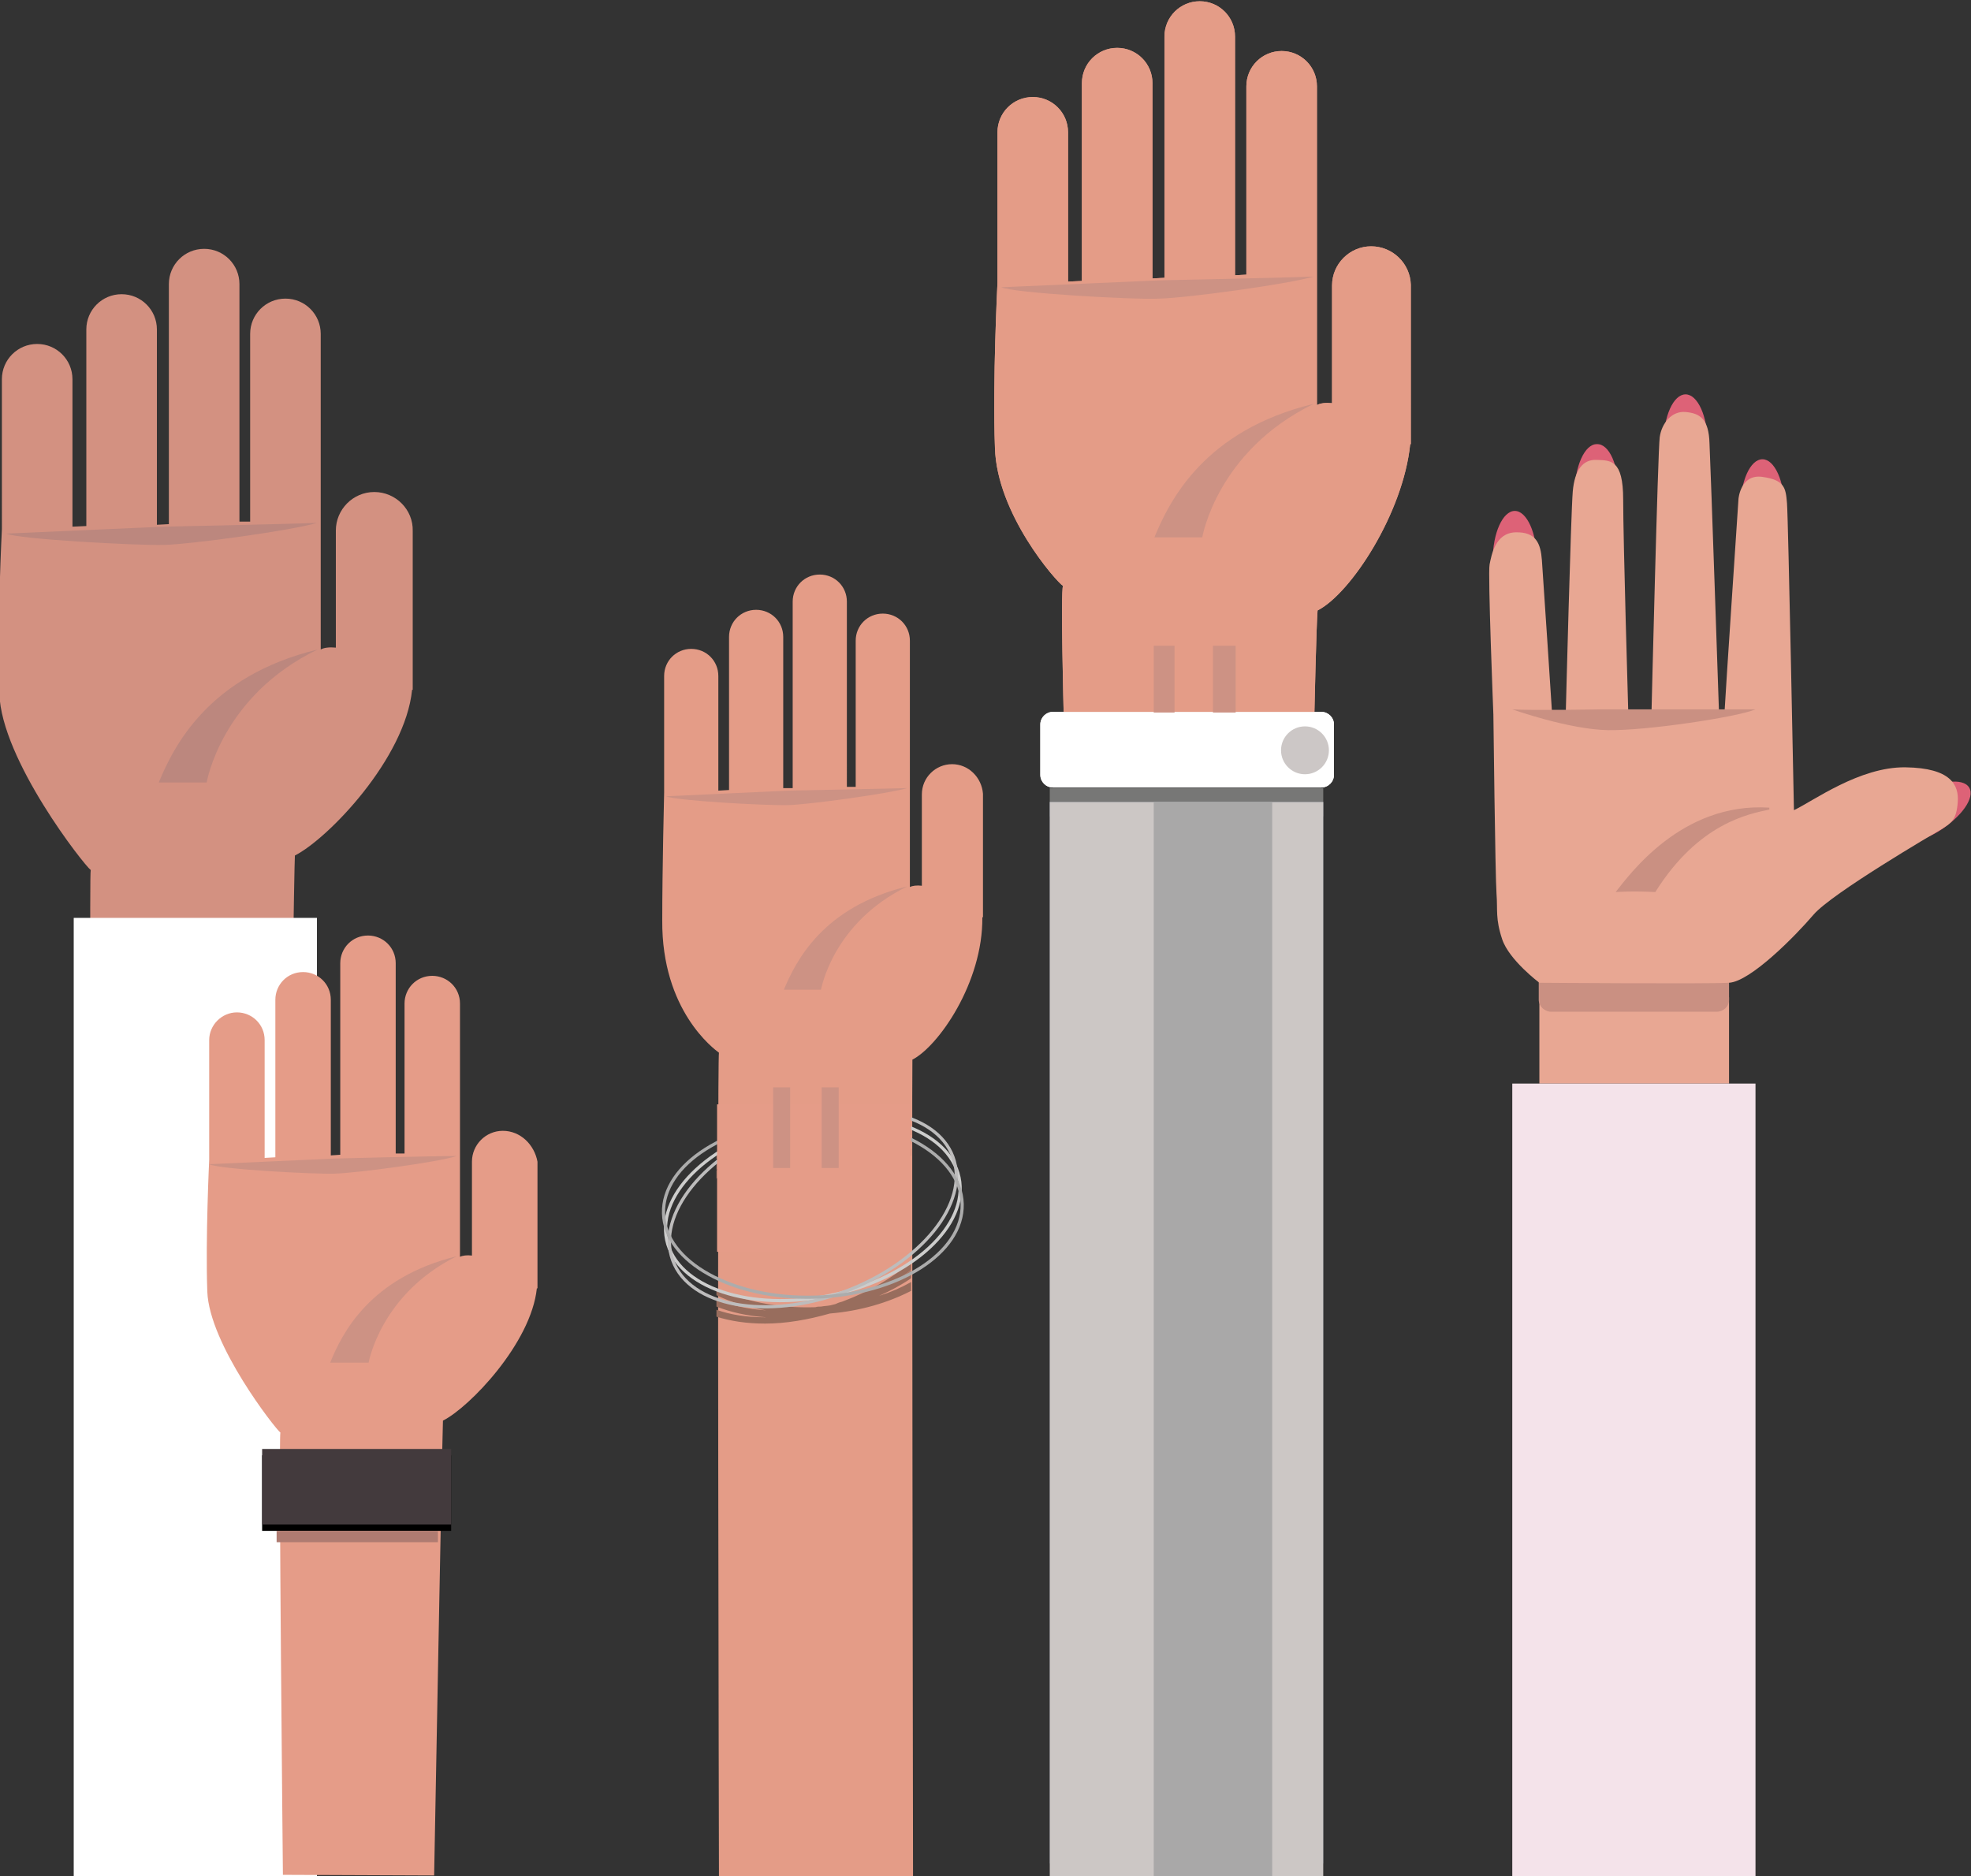<?xml version="1.0" encoding="utf-8"?>
<!-- Generator: Adobe Illustrator 19.2.1, SVG Export Plug-In . SVG Version: 6.00 Build 0)  -->
<svg version="1.1" id="Capa_1" xmlns="http://www.w3.org/2000/svg" xmlns:xlink="http://www.w3.org/1999/xlink" x="0px" y="0px"
	 viewBox="0 0 312.8 297.8" style="enable-background:new 0 0 312.8 297.8;" xml:space="preserve">
<rect x="0" y="0" width="312.8" height="297.8" fill="#333333" stroke="none"/>
<style type="text/css">
	.st0{fill:#DD6277;}
	.st1{fill:#E8A793;}
	.st2{fill:#CA9082;}
	.st3{fill:#F4E3EA;}
	.st4{fill:#777776;}
	.st5{fill:#FFFFFF;}
	.st6{fill:#E49C87;}
	.st7{fill:#CD9284;}
	.st8{fill:#5E6979;}
	.st9{fill:#555C67;}
	.st10{fill:#CCC7C6;}
	.st11{fill:#CCC7C5;}
	.st12{fill:#A9A8A8;}
	.st13{fill:#986D5D;}
	.st14{fill:none;stroke:#CDCDCC;stroke-width:0.5;stroke-miterlimit:10;}
	.st15{fill:none;stroke:#BDBCBC;stroke-width:0.5;stroke-miterlimit:10;}
	.st16{fill:none;stroke:#ACACAC;stroke-width:0.5;stroke-miterlimit:10;}
	.st17{fill:#E59C88;}
	.st18{fill:#D39181;}
	.st19{fill:#BC877E;}
	.st20{fill:#433A3D;}
	.st21{fill:#AF7B71;}
</style>
<g>
	<g>
		<path class="st0" d="M243.9,88.9c0,4.3-1.6,7.8-3.5,7.8c-1.9,0-3.5-3.5-3.5-7.8s1.6-7.8,3.5-7.8C242.3,81.1,243.9,84.6,243.9,88.9
			z"/>
		<path class="st0" d="M256.9,78.3c0,4.3-1.6,7.8-3.5,7.8c-1.9,0-3.5-3.5-3.5-7.8s1.6-7.8,3.5-7.8C255.4,70.4,256.9,73.9,256.9,78.3
			z"/>
		<ellipse class="st0" cx="267.5" cy="70.4" rx="3.5" ry="7.8"/>
		<ellipse class="st0" cx="279.7" cy="80.7" rx="3.5" ry="7.8"/>
		<path class="st0" d="M307.6,132c-3.7,2.2-7.5,2.7-8.5,1.1c-1-1.6,1.2-4.8,4.9-7c3.7-2.2,7.5-2.7,8.5-1.1
			C313.5,126.6,311.3,129.7,307.6,132z"/>
		<rect x="244.3" y="158.3" class="st1" width="30.1" height="13.7"/>
		<path class="st2" d="M274.4,158.7c0,1.1-0.9,1.9-2,1.9h-26.2c-1.1,0-2-0.9-2-1.9V156c0-1.1,0.9-2,2-2h26.2c1.1,0,2,0.9,2,2V158.7z
			"/>
		<g>
			<path class="st1" d="M273.7,112.8c0.1-2.2,2.2-33.6,2.2-33.6s0.3-4,3.8-3.5c3.5,0.5,3.7,1.7,3.9,4.2c0.2,2.5,1.1,48.7,1.1,48.7
				c3-1.4,10.4-6.9,17.7-6.8c7.2,0.1,8.5,2.8,8.3,5.5c-0.2,2.8-1,3.3-2.4,4.2c-1.5,0.9-17.6,10.3-20.5,13.7
				c-2.9,3.4-10,10.6-13.4,10.8c-3.4,0.2-30.1,0-30.1,0s-4.8-3.6-5.9-6.9c-1.1-3.3-0.7-4.6-0.9-7.2c-0.2-2.6-0.5-28.5-0.5-28.5
				s-0.9-22.4-0.6-23.8c0.3-1.5,0.9-5,4.1-5.1c3.3-0.1,4,1.8,4.2,4.4c0.2,2.6,1.6,24.1,1.6,24.1l2.2-0.2c0,0,0.8-31.3,1.1-34.8
				c0.3-3.4,1.6-5.1,3.8-5c2.2,0.1,4.2-0.1,4.2,6.3c0,6.4,0.8,33.5,0.8,33.5l3.7,0.1c0,0,1-41.3,1.3-43.5c0.3-2.2,1.9-4.2,4.1-4
				c2.2,0.2,3.7,1,3.8,5c0.2,4,1.5,42.5,1.5,42.5L273.7,112.8z"/>
			<path class="st2" d="M254.2,112.6h24.4c-2.8,1.2-17.2,3.4-23.4,3.3c-6.2-0.1-15.2-3.3-15.2-3.3
				C242.9,112.8,254.2,112.6,254.2,112.6z"/>
			<path class="st2" d="M280.8,128.5c-3.2,0.7-11.2,2.1-18.1,13.1c-3.7-0.2-6.3,0-6.3,0c2.1-2.6,10.4-14.3,24.4-13.4"/>
		</g>
		<rect x="240" y="172" class="st3" width="38.6" height="125.8"/>
	</g>
	<g>
		<rect x="166.6" y="125.1" class="st4" width="43.4" height="4.5"/>
		<g>
			<path class="st5" d="M211.7,123c0,1.1-0.9,2-2,2h-42.6c-1.1,0-2-0.9-2-2v-8c0-1.1,0.9-2,2-2h42.6c1.1,0,2,0.9,2,2V123z"/>
			<g>
				<g>
					<g>
						<path class="st6" d="M217.6,39.1c-3.4,0-6.2,2.8-6.2,6.2V64c-1-0.1-1.9,0-2.4,0.3V47.6v-4.2V13.7c0-3.1-2.5-5.6-5.6-5.6
							s-5.6,2.5-5.6,5.6v29.9l-1.8,0.1V5.8c0-3.1-2.5-5.6-5.6-5.6s-5.6,2.5-5.6,5.6v38.3l-1.9,0.1v-31c0-3.1-2.5-5.6-5.6-5.6
							c-3.1,0-5.6,2.5-5.6,5.6v31.4l-2.2,0.1V21c0-3.1-2.5-5.6-5.6-5.6c-3.1,0-5.6,2.5-5.6,5.6v23.9c0,0-0.8,15.7-0.4,26.2
							c0.3,10.5,9.7,21.2,10.8,21.9c-0.4,0.9,0.1,20,0.1,20h39.8c0,0,0.3-13.6,0.5-16.1c5.3-2.7,13.6-15.5,14.7-26.4h0.1V45.2
							C223.8,41.8,221,39.1,217.6,39.1z"/>
						<path class="st7" d="M184,44.5l-25.1,1.1c1.9,0.9,20.7,2,25.1,1.8c4.4-0.1,20.5-2.3,24.5-3.5C203.6,44.1,184,44.5,184,44.5z"
							/>
						<path class="st7" d="M190.8,85.3c0,0,2.3-13.7,17.7-21.2c-17.4,4.2-22.9,15.4-25.3,21.2C186.2,85.3,190.8,85.3,190.8,85.3z"/>
					</g>
					<rect x="183.1" y="102.5" class="st7" width="3.3" height="10.6"/>
					<rect x="192.5" y="102.5" class="st7" width="3.6" height="10.6"/>
				</g>
				<circle class="st8" cx="207.1" cy="119.1" r="3.8"/>
				<rect x="166.6" y="127.3" class="st8" width="43.4" height="168.5"/>
				<rect x="183.1" y="127.3" class="st9" width="18.8" height="168.5"/>
			</g>
		</g>
		<g>
			<path class="st5" d="M211.7,123c0,1.1-0.9,2-2,2h-42.6c-1.1,0-2-0.9-2-2v-8c0-1.1,0.9-2,2-2h42.6c1.1,0,2,0.9,2,2V123z"/>
			<g>
				<g>
					<g>
						<path class="st6" d="M217.6,39.1c-3.4,0-6.2,2.8-6.2,6.2V64c-1-0.1-1.9,0-2.4,0.3V47.6v-4.2V13.7c0-3.1-2.5-5.6-5.6-5.6
							s-5.6,2.5-5.6,5.6v29.9l-1.8,0.1V5.8c0-3.1-2.5-5.6-5.6-5.6s-5.6,2.5-5.6,5.6v38.3l-1.9,0.1v-31c0-3.1-2.5-5.6-5.6-5.6
							c-3.1,0-5.6,2.5-5.6,5.6v31.4l-2.2,0.1V21c0-3.1-2.5-5.6-5.6-5.6c-3.1,0-5.6,2.5-5.6,5.6v23.9c0,0-0.8,15.7-0.4,26.2
							c0.3,10.5,9.7,21.2,10.8,21.9c-0.4,0.9,0.1,20,0.1,20h39.8c0,0,0.3-13.6,0.5-16.1c5.3-2.7,13.6-15.5,14.7-26.4h0.1V45.2
							C223.8,41.8,221,39.1,217.6,39.1z"/>
						<path class="st7" d="M184,44.5l-25.1,1.1c1.9,0.9,20.7,2,25.1,1.8c4.4-0.1,20.5-2.3,24.5-3.5C203.6,44.1,184,44.5,184,44.5z"
							/>
						<path class="st7" d="M190.8,85.3c0,0,2.3-13.7,17.7-21.2c-17.4,4.2-22.9,15.4-25.3,21.2C186.2,85.3,190.8,85.3,190.8,85.3z"/>
					</g>
					<rect x="183.1" y="102.5" class="st7" width="3.3" height="10.6"/>
					<rect x="192.5" y="102.5" class="st7" width="3.6" height="10.6"/>
				</g>
				<circle class="st10" cx="207.1" cy="119.1" r="3.8"/>
				<rect x="166.6" y="127.3" class="st11" width="43.4" height="170.5"/>
				<rect x="183.1" y="127.3" class="st12" width="18.8" height="170.5"/>
			</g>
		</g>
	</g>
	<g>
		<path class="st6" d="M151.1,121.3c-2.6,0-4.8,2.1-4.8,4.8v14.5c-0.8-0.1-1.5,0-1.9,0.2v-12.9v-3.3v-22.9c0-2.4-1.9-4.3-4.3-4.3
			s-4.3,1.9-4.3,4.3v23.2l-1.4,0V95.5c0-2.4-1.9-4.3-4.3-4.3s-4.3,1.9-4.3,4.3v29.6l-1.5,0v-24c0-2.4-1.9-4.3-4.3-4.3
			s-4.3,1.9-4.3,4.3v24.3l-1.7,0.1v-18.2c0-2.4-1.9-4.3-4.3-4.3c-2.4,0-4.3,1.9-4.3,4.3v18.5c0,0-0.3,12.1-0.3,20.3
			c-0.1,14.3,8.2,20.4,9,21c-0.3,0.7,0,130.7,0,130.7h30.8c0,0-0.2-127.6-0.1-129.6c4.1-2.1,11.2-12.2,11.1-22.6h0.1v-19.6
			C155.8,123.4,153.7,121.3,151.1,121.3z"/>
		<path class="st7" d="M125.1,125.5l-19.4,0.9c1.5,0.7,16,1.5,19.4,1.4c3.4-0.1,15.8-1.8,18.9-2.7
			C140.2,125.2,125.1,125.5,125.1,125.5z"/>
		<path class="st7" d="M130.3,157.1c0,0,1.8-10.6,13.7-16.4c-13.5,3.3-17.7,11.9-19.6,16.4C126.7,157.1,130.3,157.1,130.3,157.1z"/>
	</g>
	<g>
		<path class="st13" d="M144.6,203.5c-1.6,0.9-3.2,1.6-5.1,2.2c1.8-0.8,3.5-1.7,5.1-2.8v-1.2c-0.5,0.3-1,0.7-1.5,1
			c0.5-0.4,1-0.7,1.5-1.1v-1.3c-2.9,2.5-6.6,4.7-10.9,6.3c-0.4,0.1-0.7,0.2-1.1,0.4c-0.3,0.1-0.5,0.1-0.8,0.2
			c-0.5,0.1-1,0.1-1.5,0.2c-0.3,0-0.6,0-0.9,0.1c-6,0.2-11.5-1-15.7-3v1.1c2.3,1.1,4.9,1.9,7.9,2.4c-3-0.2-5.6-0.8-7.9-1.7v1.1
			c2.3,0.9,4.9,1.5,7.9,1.7c-0.1,0-0.1,0-0.2,0c-2.9,0-5.5-0.4-7.7-1.2v1.1c2.2,0.7,4.8,1.1,7.7,1.1c3.3,0,6.8-0.6,10.3-1.6
			c4.8-0.4,9.2-1.7,12.9-3.6L144.6,203.5L144.6,203.5z"/>
		<path class="st13" d="M125.4,180.8c0.3-0.1,0.5-0.1,0.8-0.2c0.5-0.1,1-0.1,1.5-0.2c0.3,0,0.6,0,0.9-0.1c0.4,0,0.8,0,1.2,0
			c5.7,0,10.8,1.2,14.8,3.2v-1.1c-2.4-1.2-5.1-2.1-8.2-2.6c3.1,0.2,5.8,0.9,8.2,1.9v-1.1c-2.4-1-5.1-1.6-8.2-1.8c0.1,0,0.1,0,0.2,0
			c3.1,0,5.8,0.5,8,1.4v-1.1c-2.3-0.8-5-1.3-8-1.3c-3.3,0-6.8,0.6-10.3,1.6c-4.7,0.4-9,1.6-12.6,3.5v1.1c1.5-0.8,3-1.5,4.7-2
			c-1.7,0.7-3.3,1.6-4.7,2.5v1.2c0.4-0.3,0.7-0.5,1.1-0.8c-0.4,0.3-0.8,0.6-1.1,0.9v1.3c2.8-2.4,6.4-4.5,10.5-6
			C124.7,181,125.1,180.9,125.4,180.8z"/>
	</g>
	<g>
		<path class="st14" d="M152.2,186.9c1.6,7.6-7.5,16-20.3,18.7c-12.8,2.7-24.5-1.2-26.1-8.8c-1.6-7.6,7.5-16,20.3-18.7
			C138.9,175.3,150.6,179.3,152.2,186.9z"/>
		
			<ellipse transform="matrix(0.938 -0.347 0.347 0.938 -58.556 56.715)" class="st15" cx="129" cy="191.8" rx="23.7" ry="14.1"/>
		<path class="st16" d="M152.7,191.1c0.2,7.8-10.2,14.4-23.3,14.8c-13.1,0.4-23.9-5.6-24.1-13.3c-0.2-7.8,10.2-14.4,23.3-14.8
			C141.7,177.3,152.5,183.3,152.7,191.1z"/>
	</g>
	<rect x="113.8" y="175.3" class="st17" width="30.8" height="23.4"/>
	<rect x="122.7" y="172.6" class="st7" width="2.7" height="12.8"/>
	<rect x="130.4" y="172.6" class="st7" width="2.7" height="12.8"/>
	<g>
		<g>
			<path class="st18" d="M59.4,78.1c-3.4,0-6.1,2.8-6.1,6.1v18.6c-1-0.1-1.9,0-2.4,0.3V86.6v-4.2V53c0-3.1-2.5-5.6-5.6-5.6
				c-3.1,0-5.6,2.5-5.6,5.6v29.8L38,82.8V45.1c0-3.1-2.5-5.6-5.6-5.6c-3.1,0-5.6,2.5-5.6,5.6v38.1l-1.9,0.1V52.3
				c0-3.1-2.5-5.6-5.6-5.6s-5.6,2.5-5.6,5.6v31.2l-2.2,0.1V60.2c0-3.1-2.5-5.6-5.6-5.6c-3.1,0-5.6,2.5-5.6,5.6V84
				c0,0-0.8,15.6-0.4,26.1c0.3,10.5,13.5,27.3,14.5,28c-0.4,0.9,0.8,132.7,0.8,132.7h29.6c0,0,1.8-132.5,2-135
				c5.3-2.7,17.5-15.4,18.6-26.3h0.1V84.3C65.6,80.9,62.8,78.1,59.4,78.1z"/>
			<path class="st19" d="M26,83.6l-25,1.1c1.9,0.9,20.6,1.9,25,1.8c4.3-0.1,20.4-2.3,24.3-3.5C45.5,83.2,26,83.6,26,83.6z"/>
			<path class="st19" d="M32.8,124.2c0,0,2.3-13.7,17.6-21.1c-17.3,4.2-22.8,15.3-25.2,21.1C28.2,124.2,32.8,124.2,32.8,124.2z"/>
		</g>
		<rect x="11.7" y="145.7" class="st5" width="38.6" height="152.1"/>
	</g>
	<g>
		<g>
			<path class="st17" d="M79.8,179.5c-2.7,0-4.9,2.2-4.9,4.9v14.9c-0.8-0.1-1.5,0-1.9,0.2v-13.3v-3.4v-23.5c0-2.5-2-4.4-4.4-4.4
				c-2.5,0-4.4,2-4.4,4.4v23.8l-1.4,0v-30.2c0-2.5-2-4.4-4.4-4.4c-2.5,0-4.4,2-4.4,4.4v30.4l-1.5,0.1v-24.7c0-2.5-2-4.4-4.4-4.4
				c-2.5,0-4.4,2-4.4,4.4v25l-1.7,0.1v-18.7c0-2.5-2-4.4-4.4-4.4s-4.4,2-4.4,4.4v19c0,0-0.6,12.5-0.3,20.9
				c0.3,8.4,10.8,21.8,11.6,22.4c-0.3,0.7,0.4,70.2,0.4,70.2l24,0.1c0,0,1.3-70.2,1.4-72.2c4.2-2.1,14-12.3,14.9-21h0.1v-20.1
				C84.8,181.7,82.6,179.5,79.8,179.5z"/>
			<path class="st7" d="M53.1,183.9l-19.9,0.9c1.5,0.8,16.5,1.6,19.9,1.5c3.5-0.1,16.3-1.8,19.4-2.8
				C68.7,183.5,53.1,183.9,53.1,183.9z"/>
			<path class="st7" d="M58.5,216.3c0,0,1.9-10.9,14-16.9c-13.8,3.4-18.2,12.2-20.1,16.9C54.8,216.3,58.5,216.3,58.5,216.3z"/>
		</g>
		<rect x="41.6" y="231" width="30" height="12"/>
		<rect x="41.6" y="230" class="st20" width="30" height="12"/>
		<rect x="43.9" y="243" class="st21" width="25.6" height="1.8"/>
	</g>
</g>
</svg>
